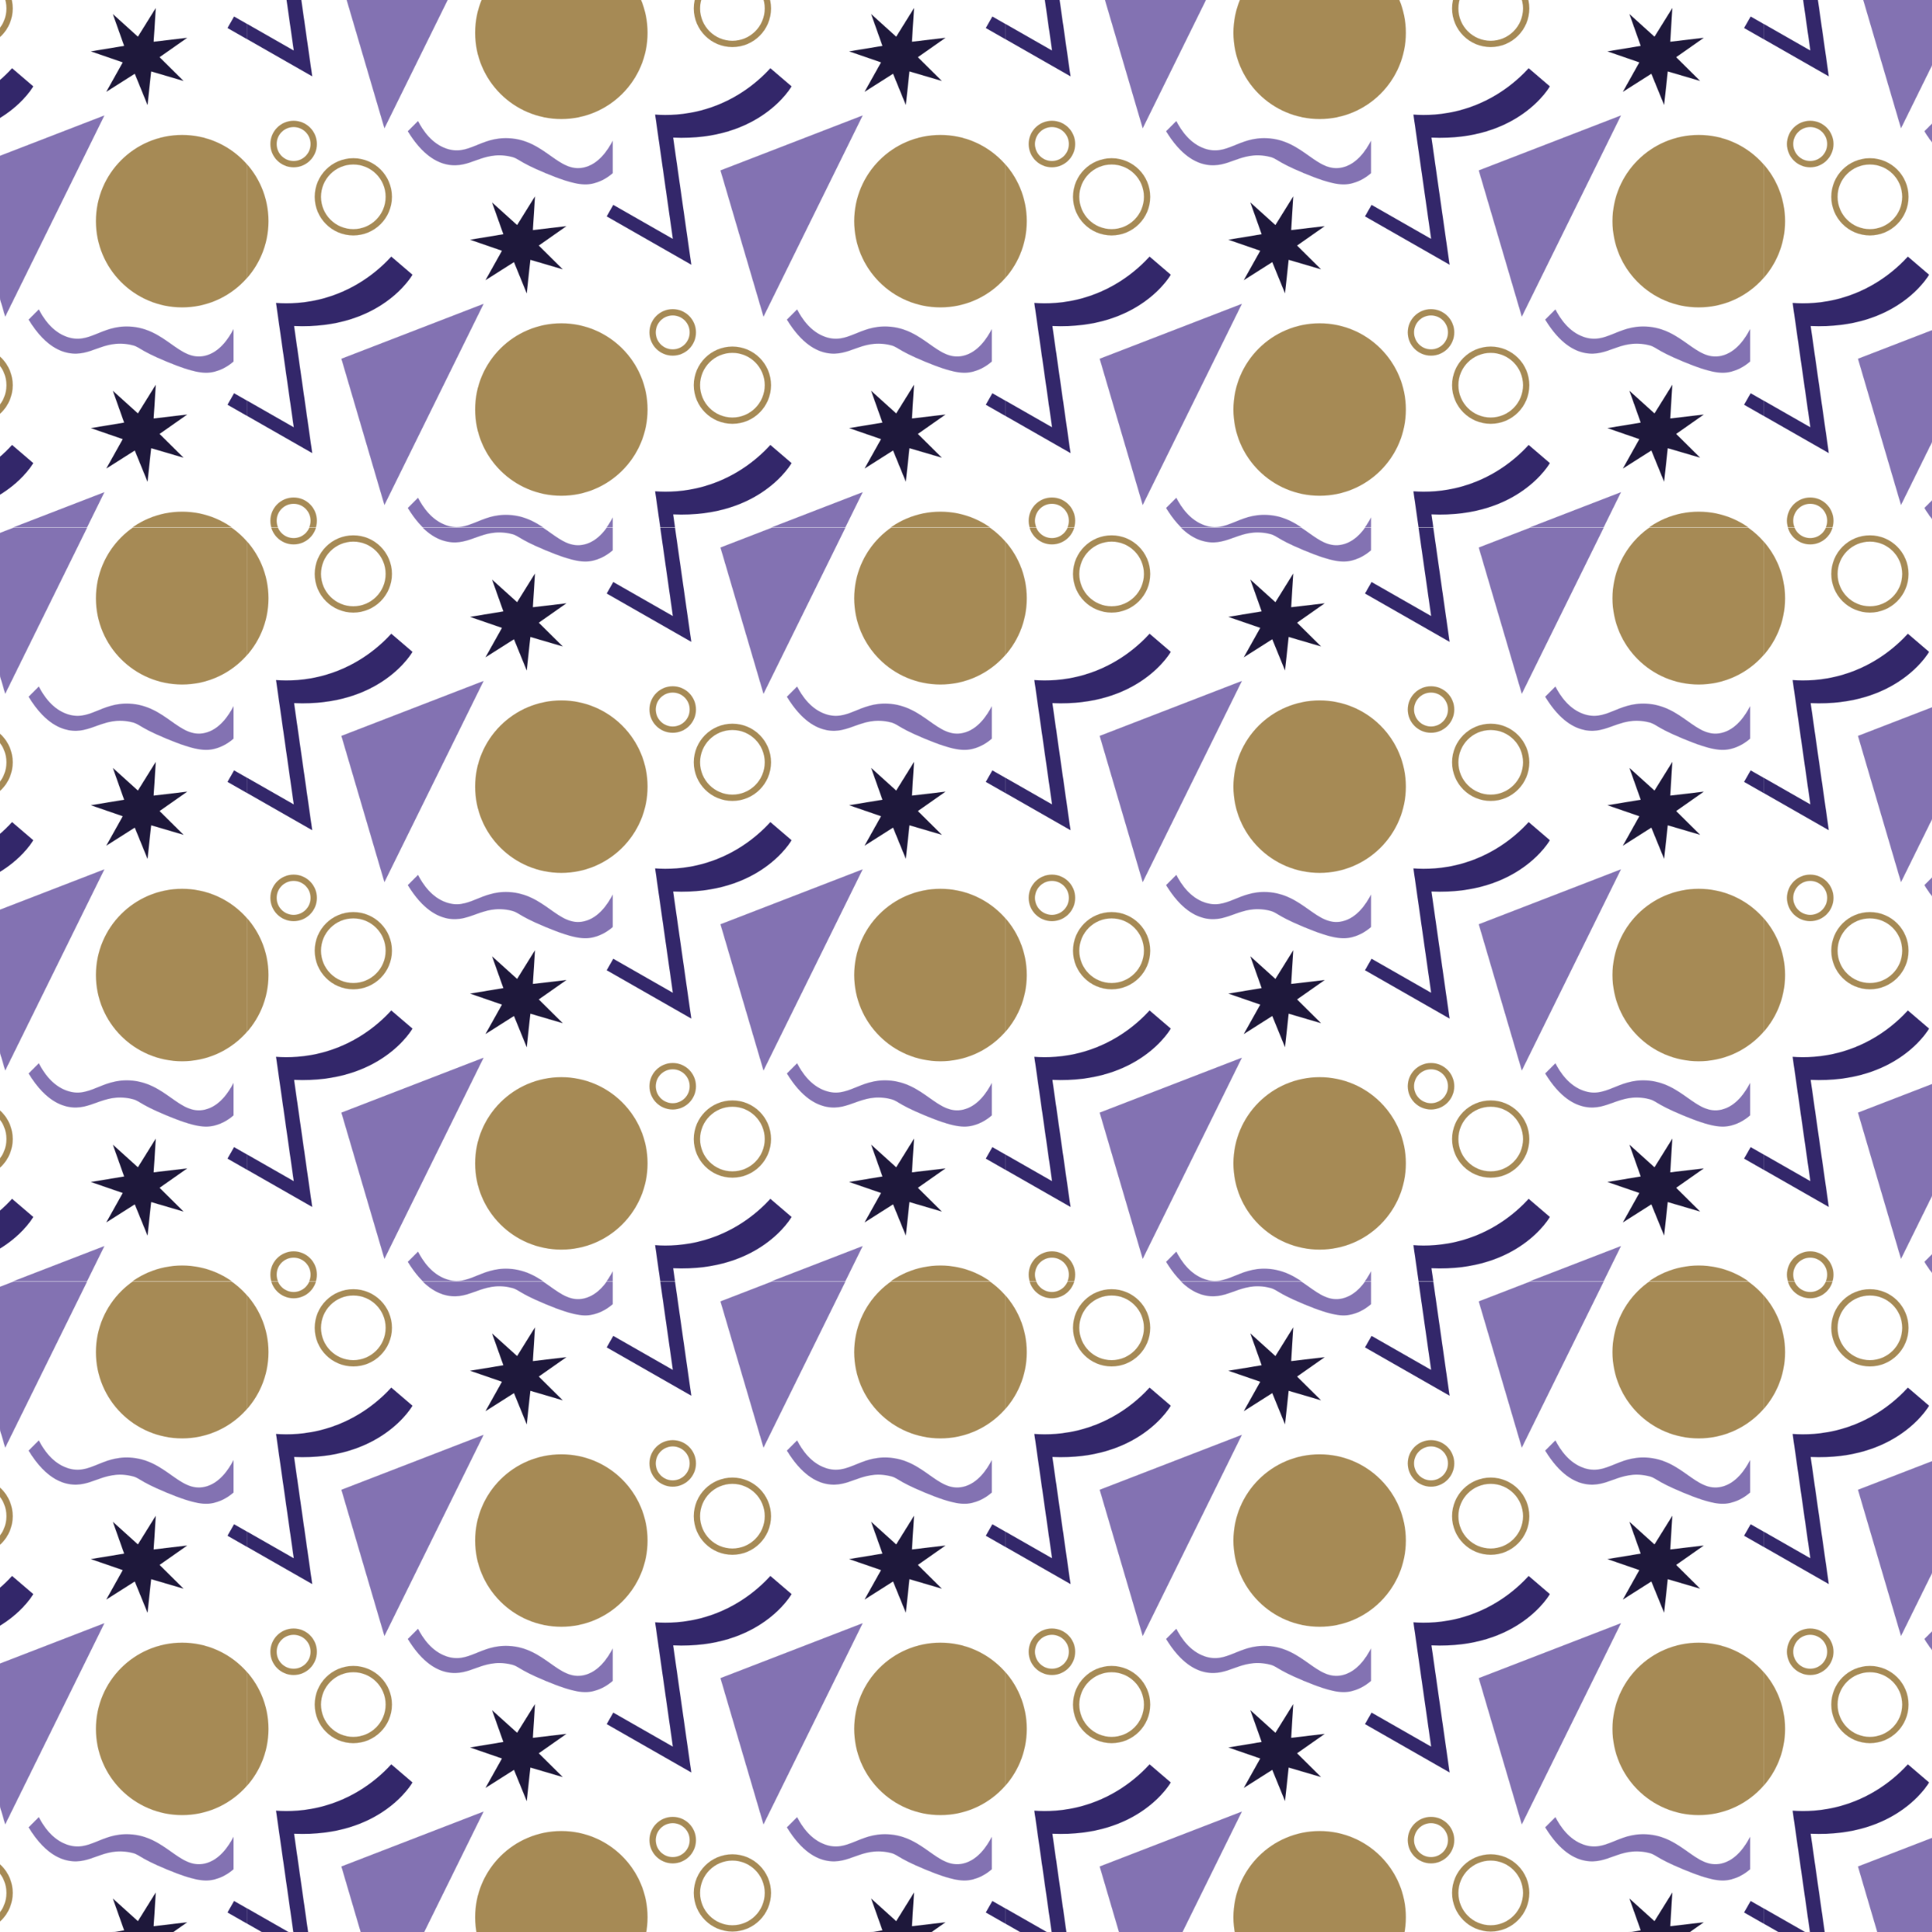 <?xml version="1.0" encoding="UTF-8"?>
<svg id="Camada_2" data-name="Camada 2" xmlns="http://www.w3.org/2000/svg" xmlns:xlink="http://www.w3.org/1999/xlink" viewBox="0 0 824.81 824.81">
  <defs>
    <style>
      .cls-1 {
        fill: #8372b2;
      }

      .cls-2 {
        fill: #33276a;
      }

      .cls-3 {
        stroke: #a68a55;
        stroke-miterlimit: 10;
        stroke-width: 10px;
      }

      .cls-3, .cls-4 {
        fill: none;
      }

      .cls-5 {
        fill: url(#Novo_padrão);
      }

      .cls-6 {
        fill: #1e183b;
      }

      .cls-7 {
        fill: #a68a55;
      }
    </style>
    <pattern id="Novo_padrão" data-name="Novo padrão" x="0" y="0" width="1198.82" height="1191.37" patternTransform="translate(-5721.5 -5567.78) scale(.27)" patternUnits="userSpaceOnUse" viewBox="0 0 1198.82 1191.37">
      <g>
        <rect class="cls-4" width="1198.82" height="1191.37"/>
        <circle class="cls-7" cx="1095.72" cy="1302.78" r="136.35"/>
        <g>
          <circle class="cls-7" cx="-103.1" cy="1302.78" r="136.35"/>
          <circle class="cls-3" cx="73" cy="1180.82" r="31.8"/>
        </g>
        <g>
          <path class="cls-2" d="M1426.23,763.08c11.18,9.57,22.37,19.14,33.55,28.71,0,0-49.03,87.17-187.22,81.09l28.69,200.97-133.84-76.46,10.41-18.22,94.2,53.81-28.04-196.61c19.02,1.39,46.63,1.03,78.02-8.02,54.56-15.73,88.96-48.58,104.22-65.26Z"/>
          <circle class="cls-7" cx="1095.72" cy="707.09" r="136.35"/>
          <polygon class="cls-6" points="1041.01 1119.2 1020.82 1069.72 975.69 1098.36 1001.79 1051.72 951.27 1034.3 1004 1025.63 986.12 975.26 1025.78 1011.08 1054.01 965.7 1050.73 1019.05 1103.82 1012.82 1060.06 1043.52 1098.03 1081.14 1046.75 1066.07 1041.01 1119.2"/>
          <path class="cls-1" d="M869.1,846.56c7.95,15.3,21.75,35.53,44.59,43.48,35.42,12.32,53.64-18.43,98.67-16.35,57.77,2.67,78.6,55.63,119.26,46.26,23.17-5.34,37.6-27.43,45.4-42.43v51.51c-6.39,5.55-16.39,12.64-29.92,16.07-14.7,3.73-31.47,2.61-76.39-16.07-47.29-19.66-40.63-23.39-57.6-26.67-42.76-8.27-61.29,19.95-97.06,13.21-16.48-3.11-39.54-14.19-63.14-52.81l16.2-16.2Z"/>
        </g>
        <g>
          <path class="cls-2" d="M826.82,1060.92c11.18,9.57,22.37,19.14,33.55,28.71,0,0-49.03,87.17-187.22,81.09l28.69,200.97-133.84-76.46,10.41-18.22,94.2,53.81-28.04-196.61c19.02,1.39,46.63,1.03,78.02-8.02,54.56-15.73,88.96-48.58,104.22-65.26Z"/>
          <circle class="cls-7" cx="496.31" cy="1004.94" r="136.35"/>
          <circle class="cls-3" cx="766.8" cy="966.45" r="56.08"/>
          <circle class="cls-3" cx="672.41" cy="882.97" r="31.8"/>
          <polygon class="cls-1" points="747.87 1222.49 972.88 1135.56 815.97 1453.89 747.87 1222.49"/>
          <path class="cls-1" d="M269.7,1144.4c7.95,15.3,21.75,35.53,44.59,43.48,35.42,12.32,53.64-18.43,98.67-16.35,57.77,2.67,78.6,55.63,119.26,46.26,23.17-5.34,37.6-27.43,45.4-42.43v51.51c-6.39,5.55-16.39,12.64-29.92,16.07-14.7,3.73-31.47,2.61-76.39-16.07-47.29-19.66-40.63-23.39-57.6-26.67-42.76-8.27-61.29,19.95-97.06,13.21-16.48-3.11-39.54-14.19-63.14-52.81l16.2-16.2Z"/>
        </g>
        <g>
          <path class="cls-2" d="M227.41,763.08c11.18,9.57,22.37,19.14,33.55,28.71,0,0-49.03,87.17-187.22,81.09l28.69,200.97-133.84-76.46,10.41-18.22,94.2,53.81-28.04-196.61c19.02,1.39,46.63,1.03,78.02-8.02,54.56-15.73,88.96-48.58,104.22-65.26Z"/>
          <circle class="cls-7" cx="-103.1" cy="707.09" r="136.35"/>
          <circle class="cls-3" cx="167.39" cy="668.61" r="56.08"/>
          <circle class="cls-3" cx="73" cy="585.13" r="31.8"/>
          <polygon class="cls-1" points="148.47 924.64 373.47 837.72 216.56 1156.04 148.47 924.64"/>
        </g>
        <g>
          <path class="cls-2" d="M1426.23,167.39c11.18,9.57,22.37,19.14,33.55,28.71,0,0-49.03,87.17-187.22,81.09l28.69,200.97-133.84-76.46,10.41-18.22,94.2,53.81-28.04-196.61c19.02,1.39,46.63,1.03,78.02-8.02,54.56-15.73,88.96-48.58,104.22-65.26Z"/>
          <circle class="cls-7" cx="1095.72" cy="111.41" r="136.35"/>
          <polygon class="cls-6" points="1041.01 523.52 1020.82 474.03 975.69 502.67 1001.79 456.03 951.27 438.61 1004 429.94 986.12 379.57 1025.78 415.4 1054.01 370.01 1050.73 423.36 1103.82 417.13 1060.06 447.83 1098.03 485.45 1046.75 470.38 1041.01 523.52"/>
          <path class="cls-1" d="M869.1,250.87c7.95,15.3,21.75,35.53,44.59,43.48,35.42,12.32,53.64-18.43,98.67-16.35,57.77,2.67,78.6,55.63,119.26,46.26,23.17-5.34,37.6-27.43,45.4-42.43v51.51c-6.39,5.55-16.39,12.64-29.92,16.07-14.7,3.73-31.47,2.61-76.39-16.07-47.29-19.66-40.63-23.39-57.6-26.67-42.76-8.27-61.29,19.95-97.06,13.21-16.48-3.11-39.54-14.19-63.14-52.81l16.2-16.2Z"/>
        </g>
        <g>
          <path class="cls-2" d="M826.82,465.24c11.18,9.57,22.37,19.14,33.55,28.71,0,0-49.03,87.17-187.22,81.09l28.69,200.97-133.84-76.46,10.41-18.22,94.2,53.81-28.04-196.61c19.02,1.39,46.63,1.03,78.02-8.02,54.56-15.73,88.96-48.58,104.22-65.26Z"/>
          <circle class="cls-7" cx="496.31" cy="409.25" r="136.35"/>
          <circle class="cls-3" cx="766.8" cy="370.76" r="56.08"/>
          <circle class="cls-3" cx="672.41" cy="287.29" r="31.8"/>
          <polygon class="cls-6" points="441.6 821.36 421.41 771.87 376.28 800.52 402.39 753.88 351.86 736.45 404.6 727.78 386.71 677.42 426.38 713.24 454.61 667.86 451.32 721.2 504.41 714.98 460.65 745.67 498.62 783.29 447.34 768.22 441.6 821.36"/>
          <polygon class="cls-1" points="747.87 626.8 972.88 539.87 815.97 858.2 747.87 626.8"/>
          <path class="cls-1" d="M269.7,548.72c7.95,15.3,21.75,35.53,44.59,43.48,35.42,12.32,53.64-18.43,98.67-16.35,57.77,2.67,78.6,55.63,119.26,46.26,23.17-5.34,37.6-27.43,45.4-42.43v51.51c-6.39,5.55-16.39,12.64-29.92,16.07-14.7,3.73-31.47,2.61-76.39-16.07-47.29-19.66-40.63-23.39-57.6-26.67-42.76-8.27-61.29,19.95-97.06,13.21-16.48-3.11-39.54-14.19-63.14-52.81l16.2-16.2Z"/>
        </g>
        <g>
          <path class="cls-2" d="M227.41,167.39c11.18,9.57,22.37,19.14,33.55,28.71,0,0-49.03,87.17-187.22,81.09l28.69,200.97L-31.4,401.7l10.41-18.22,94.2,53.81-28.04-196.61c19.02,1.39,46.63,1.03,78.02-8.02,54.56-15.73,88.96-48.58,104.22-65.26Z"/>
          <circle class="cls-7" cx="-103.1" cy="111.41" r="136.35"/>
          <circle class="cls-3" cx="167.39" cy="72.92" r="56.08"/>
          <circle class="cls-3" cx="73" cy="-10.56" r="31.8"/>
          <polygon class="cls-1" points="148.47 328.96 373.47 242.03 216.56 560.36 148.47 328.96"/>
        </g>
        <g>
          <path class="cls-2" d="M826.82-130.45c11.18,9.57,22.37,19.14,33.55,28.71,0,0-49.03,87.17-187.22,81.09l28.69,200.97-133.84-76.46,10.41-18.22,94.2,53.81-28.04-196.61c19.02,1.39,46.63,1.03,78.02-8.02,54.56-15.73,88.96-48.58,104.22-65.26Z"/>
          <polygon class="cls-6" points="441.6 225.67 421.41 176.19 376.28 204.83 402.39 158.19 351.86 140.77 404.6 132.09 386.71 81.73 426.38 117.55 454.61 72.17 451.32 125.52 504.41 119.29 460.65 149.99 498.62 187.6 447.34 172.54 441.6 225.67"/>
          <polygon class="cls-1" points="747.87 31.11 972.88 -55.81 815.97 262.51 747.87 31.11"/>
          <path class="cls-1" d="M269.7-46.97c7.95,15.3,21.75,35.53,44.59,43.48,35.42,12.32,53.64-18.43,98.67-16.35,57.77,2.67,78.6,55.63,119.26,46.26,23.17-5.34,37.6-27.43,45.4-42.43v51.51c-6.39,5.55-16.39,12.64-29.92,16.07-14.7,3.73-31.47,2.61-76.39-16.07-47.29-19.66-40.63-23.39-57.6-26.67-42.76-8.27-61.29,19.95-97.06,13.21-16.48-3.11-39.54-14.19-63.14-52.81l16.2-16.2Z"/>
        </g>
      </g>
    </pattern>
  </defs>
  <g id="Camada_1-2" data-name="Camada 1">
    <rect class="cls-5" width="824.81" height="824.81"/>
  </g>
</svg>